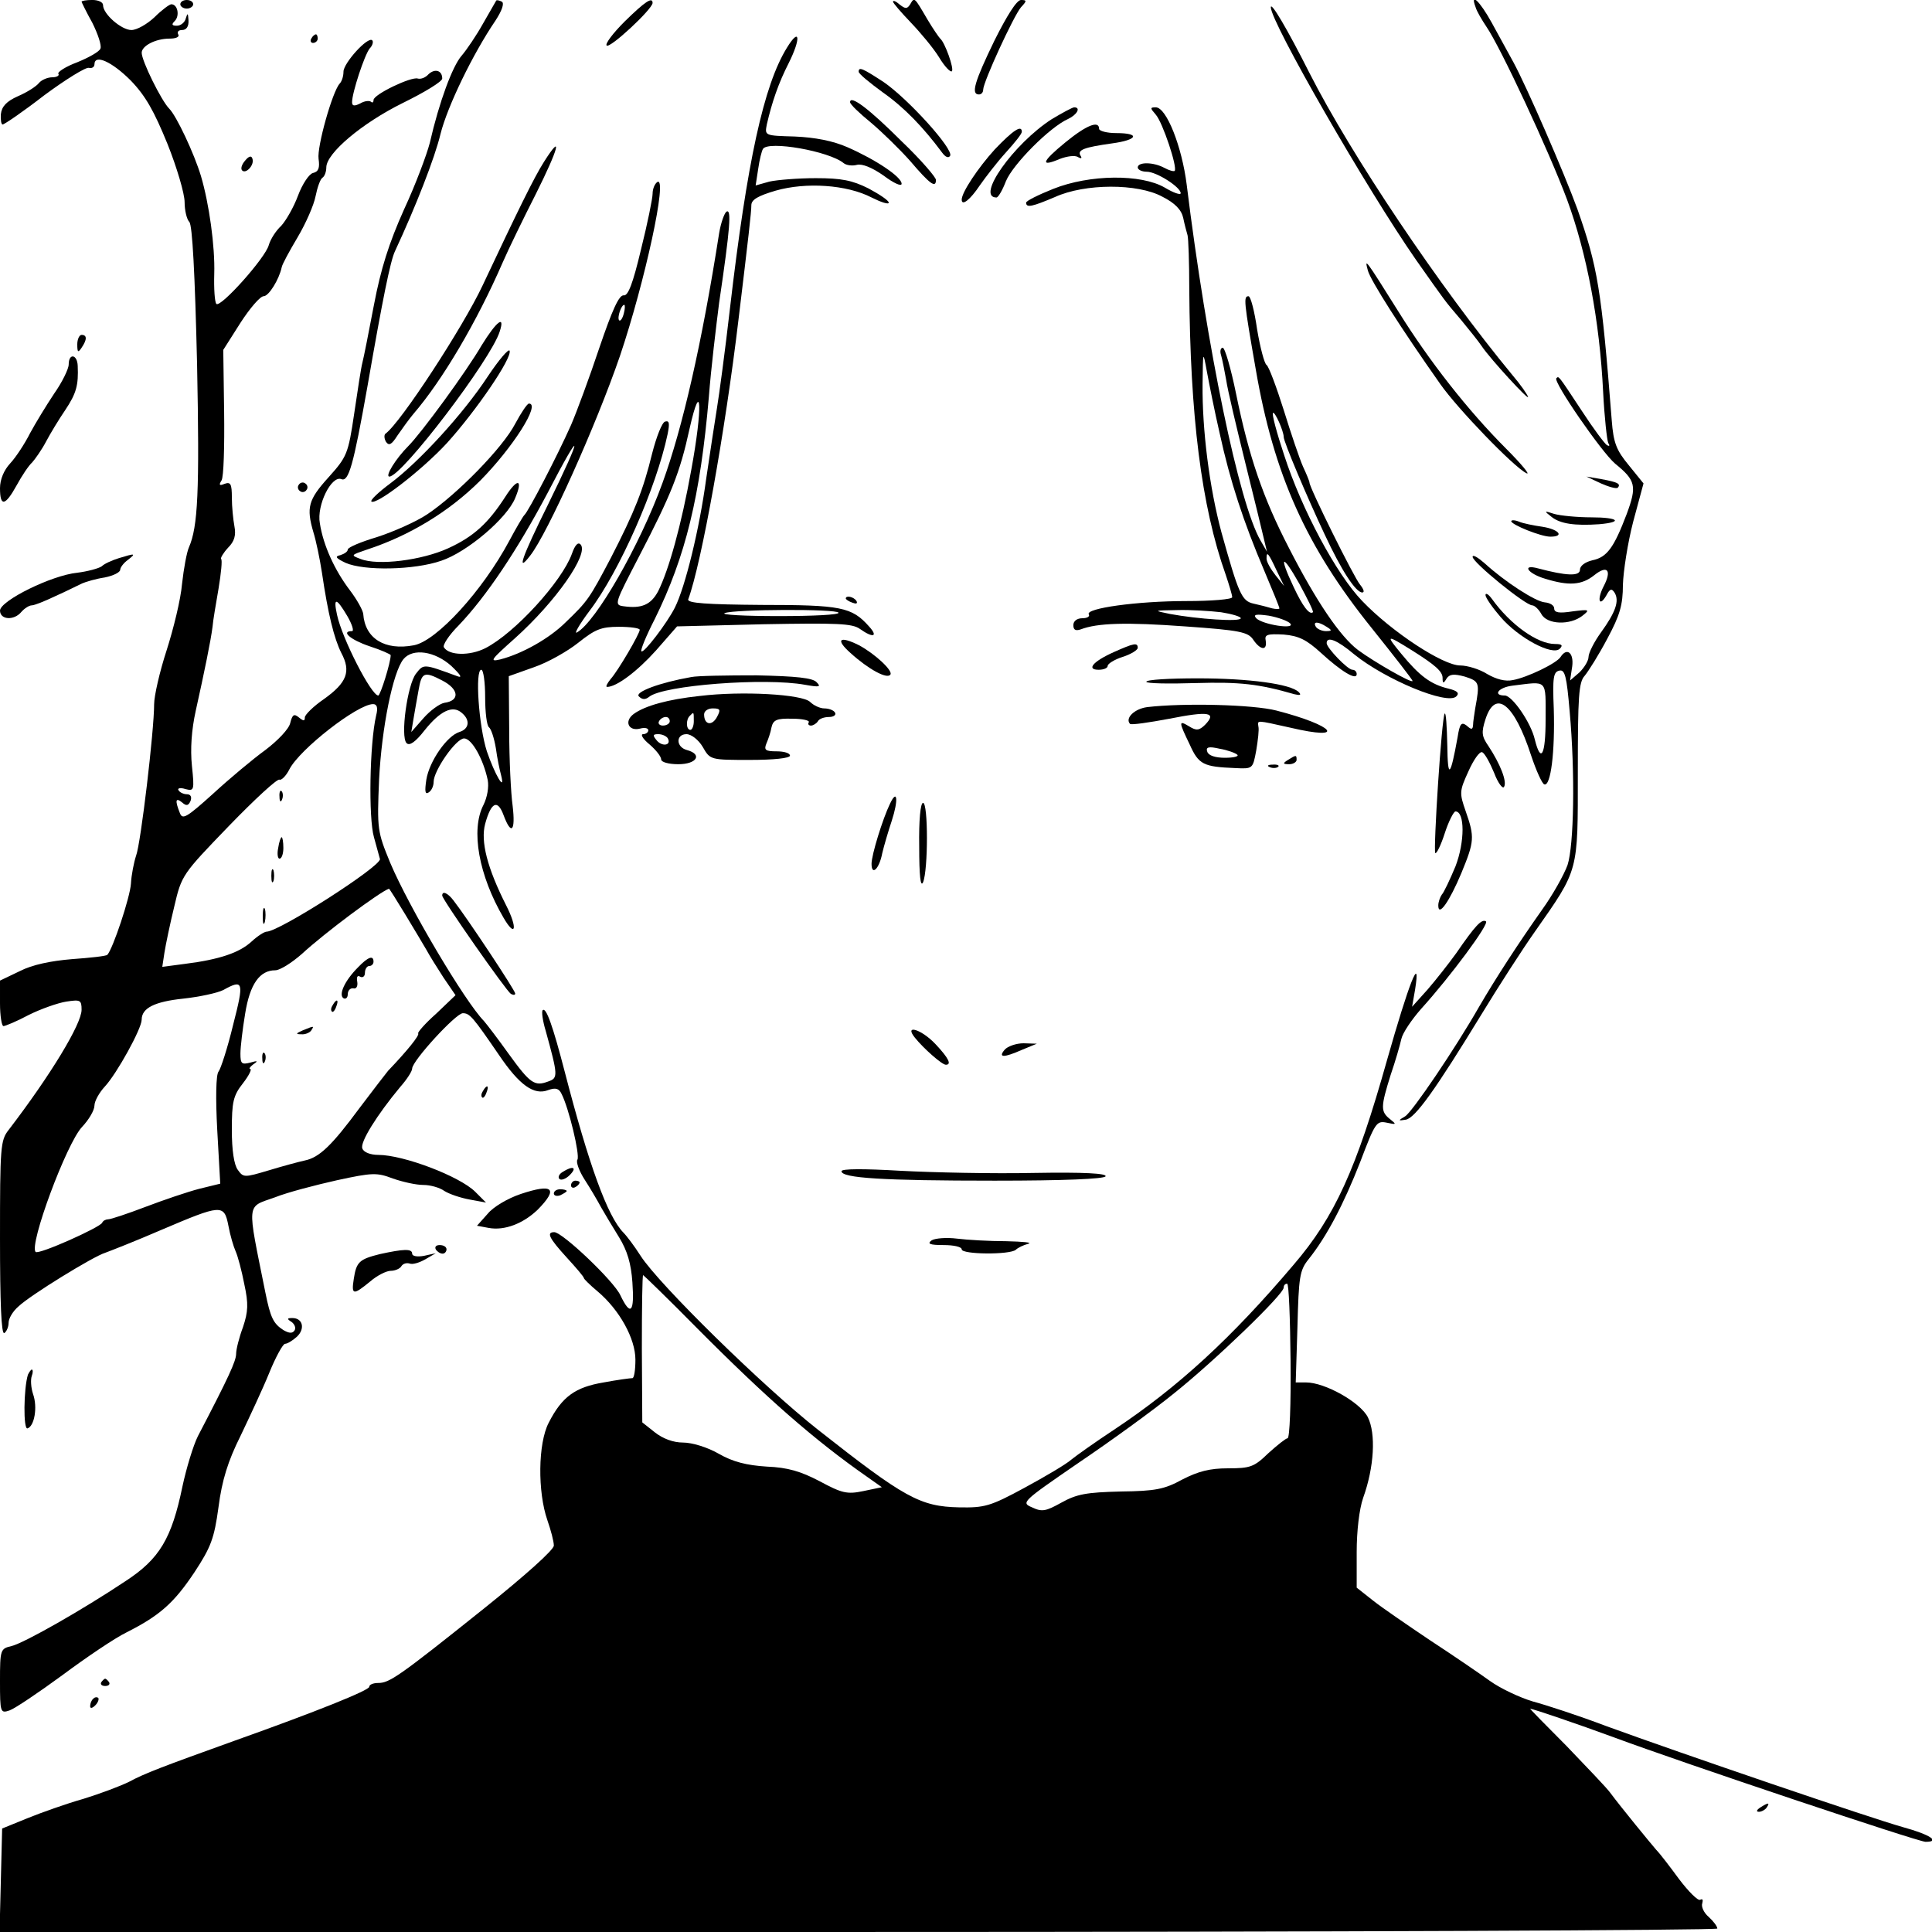<?xml version="1.0" standalone="no"?>
<!DOCTYPE svg PUBLIC "-//W3C//DTD SVG 20010904//EN"
 "http://www.w3.org/TR/2001/REC-SVG-20010904/DTD/svg10.dtd">
<svg version="1.0" xmlns="http://www.w3.org/2000/svg"
 width="450pt" height="450pt" viewBox="0 0 450 450"
 preserveAspectRatio="xMidYMid meet">
<g transform="translate(0,450) scale(0.1,-0.1)"
fill="#000000" stroke="none">
<path d="M190 4496 c0 -1 11 -24 25 -49 13 -26 22 -53 19 -60 -2 -7 -27 -21
-54 -32 -27 -10 -47 -23 -44 -27 3 -4 -4 -8 -14 -8 -11 0 -25 -6 -31 -13 -6
-8 -28 -22 -49 -31 -27 -12 -38 -24 -40 -42 -1 -13 1 -24 4 -24 4 0 48 30 97
68 50 37 97 66 104 64 7 -2 13 2 13 8 0 25 41 6 84 -37 35 -36 55 -72 86 -148
22 -55 40 -116 40 -136 0 -19 5 -40 11 -46 7 -7 13 -119 18 -330 6 -299 2
-380 -19 -428 -5 -11 -12 -49 -16 -85 -3 -36 -20 -105 -36 -155 -16 -49 -29
-106 -29 -125 0 -62 -31 -324 -42 -353 -5 -15 -11 -45 -12 -65 -2 -32 -42
-152 -55 -166 -3 -3 -40 -7 -82 -10 -49 -4 -93 -13 -122 -28 l-46 -22 0 -53
c0 -29 4 -53 8 -53 4 0 31 11 59 26 28 14 68 28 87 31 33 5 36 4 36 -19 0 -33
-72 -152 -170 -280 -19 -24 -20 -40 -20 -253 0 -148 3 -224 10 -220 5 3 10 14
10 24 0 10 10 27 23 38 27 26 175 117 202 125 11 4 70 27 130 53 141 60 147
61 157 10 4 -22 12 -49 17 -60 5 -11 14 -45 20 -76 10 -46 9 -64 -3 -100 -9
-24 -16 -52 -16 -62 0 -17 -17 -54 -89 -192 -11 -22 -27 -75 -36 -117 -25
-121 -53 -169 -133 -221 -99 -66 -234 -143 -265 -151 -26 -6 -27 -8 -27 -82 0
-73 1 -75 22 -68 12 4 67 41 123 82 55 41 123 87 150 100 77 39 110 68 158
140 38 58 46 78 56 152 8 62 22 107 51 165 21 44 52 110 67 147 15 37 32 68
37 68 5 0 17 7 27 16 20 18 15 44 -10 44 -13 0 -13 -2 -2 -9 7 -5 11 -14 7
-20 -5 -7 -12 -7 -26 1 -23 15 -30 28 -42 88 -43 214 -45 197 22 221 30 12 96
29 145 40 83 18 93 18 130 4 23 -8 54 -15 71 -15 16 0 38 -6 49 -14 11 -7 37
-16 59 -20 l38 -7 -25 25 c-36 36 -167 86 -226 86 -18 0 -34 6 -37 15 -6 14
34 78 88 143 16 18 28 37 28 43 0 18 102 129 118 129 16 0 23 -8 84 -97 48
-71 82 -95 115 -82 17 6 25 4 31 -9 17 -33 43 -142 37 -153 -4 -5 4 -27 17
-47 13 -20 30 -49 38 -64 8 -14 27 -46 42 -70 19 -31 28 -61 31 -105 5 -70 -4
-80 -28 -30 -15 33 -135 147 -154 147 -19 0 -12 -14 29 -59 22 -24 40 -45 40
-48 0 -2 14 -16 32 -31 51 -43 88 -110 88 -159 0 -24 -3 -43 -7 -43 -5 0 -35
-4 -67 -10 -66 -11 -97 -33 -128 -94 -25 -48 -26 -161 -3 -227 8 -23 15 -49
15 -59 0 -10 -66 -69 -162 -146 -200 -160 -221 -174 -247 -174 -12 0 -21 -4
-21 -9 0 -8 -121 -57 -315 -126 -167 -60 -209 -76 -244 -95 -20 -10 -68 -28
-107 -40 -39 -11 -98 -32 -130 -45 l-59 -24 -3 -120 -3 -121 2001 0 c1100 0
2000 4 2000 8 0 5 -9 17 -20 27 -12 10 -18 25 -15 32 2 8 1 11 -5 8 -5 -3 -27
19 -49 48 -22 30 -45 60 -53 68 -13 15 -82 99 -108 134 -8 11 -54 59 -101 108
-48 48 -86 87 -85 87 6 0 112 -36 196 -67 159 -59 708 -243 725 -243 36 0 10
17 -52 34 -75 21 -512 170 -693 236 -63 24 -140 49 -170 57 -30 9 -75 30 -100
48 -25 18 -88 61 -140 95 -52 35 -112 76 -132 92 l-38 30 0 83 c0 49 6 100 15
126 26 72 30 150 11 188 -18 35 -100 81 -144 81 l-24 0 4 129 c3 117 5 132 26
158 43 54 82 129 120 226 35 92 38 97 62 92 23 -5 23 -4 8 8 -23 18 -22 29 1
103 11 32 22 70 25 84 3 14 24 45 46 70 68 75 160 199 151 204 -10 6 -25 -10
-69 -74 -18 -25 -48 -63 -67 -85 l-36 -40 7 40 c14 88 -15 13 -65 -163 -72
-256 -122 -366 -218 -478 -145 -171 -269 -285 -418 -384 -44 -29 -89 -61 -100
-70 -11 -10 -60 -39 -108 -65 -81 -44 -94 -47 -153 -46 -91 2 -127 22 -329
181 -127 100 -370 338 -413 405 -14 22 -32 46 -40 54 -37 38 -80 156 -137 376
-27 104 -43 150 -51 142 -3 -3 0 -25 7 -48 29 -105 29 -110 6 -118 -32 -12
-42 -5 -92 64 -25 35 -51 69 -58 77 -44 45 -174 264 -218 368 -30 73 -31 78
-26 195 6 119 32 250 57 280 22 26 73 18 111 -16 22 -21 27 -29 14 -24 -79 29
-78 29 -96 6 -20 -25 -37 -147 -22 -162 7 -7 21 3 42 30 36 45 65 59 86 41 21
-17 18 -38 -5 -45 -29 -9 -70 -68 -77 -111 -4 -27 -3 -35 5 -30 7 4 12 15 12
25 0 26 52 101 71 101 18 0 45 -49 55 -97 3 -16 -1 -40 -10 -58 -30 -58 -11
-164 47 -263 28 -48 33 -24 6 29 -44 87 -60 149 -49 190 14 51 29 58 43 20 18
-48 28 -37 21 22 -4 28 -8 108 -8 177 l-1 125 59 21 c32 11 78 37 103 57 39
31 53 37 94 37 27 0 49 -3 49 -7 0 -9 -50 -95 -68 -115 -8 -10 -12 -18 -8 -18
22 0 70 36 114 85 l49 56 202 5 c170 3 206 2 224 -11 31 -22 43 -18 21 6 -40
45 -65 50 -250 50 -127 1 -174 4 -171 13 31 84 86 391 117 651 23 190 30 251
30 267 0 13 16 22 57 34 70 20 165 14 223 -16 22 -11 40 -17 40 -12 0 5 -21
19 -47 33 -38 19 -63 24 -123 24 -41 0 -90 -4 -108 -8 l-32 -9 6 39 c3 21 8
41 11 46 12 20 154 -5 188 -33 6 -5 20 -7 31 -4 12 3 35 -6 62 -25 24 -18 42
-26 42 -19 0 16 -60 56 -126 85 -34 15 -76 23 -123 25 -70 2 -70 2 -65 28 12
52 27 96 51 143 29 58 26 85 -4 36 -54 -87 -93 -265 -133 -609 -11 -96 -25
-200 -30 -230 -5 -30 -16 -104 -25 -164 -16 -119 -49 -253 -73 -301 -18 -36
-73 -108 -78 -102 -3 2 11 36 31 75 72 146 106 286 126 517 5 66 17 165 24
220 26 176 29 219 17 212 -5 -4 -13 -26 -17 -50 -40 -256 -85 -453 -132 -582
-53 -146 -155 -323 -199 -348 -8 -5 5 18 29 50 70 92 156 288 182 412 5 25 4
32 -6 29 -7 -2 -20 -35 -30 -74 -21 -86 -41 -136 -96 -243 -50 -95 -54 -101
-105 -150 -38 -38 -102 -74 -153 -87 -26 -6 -22 -1 34 49 96 86 174 198 153
219 -6 6 -13 -2 -20 -22 -23 -64 -133 -185 -202 -220 -36 -18 -84 -17 -96 2
-4 5 12 29 34 51 65 68 137 176 207 308 83 160 84 142 1 -27 -61 -123 -74
-161 -41 -118 40 51 153 302 209 465 58 172 112 420 87 405 -6 -4 -11 -16 -11
-27 0 -11 -12 -70 -27 -130 -19 -80 -30 -108 -40 -107 -11 2 -27 -34 -57 -122
-23 -69 -53 -150 -66 -180 -31 -70 -100 -203 -109 -210 -3 -3 -19 -30 -35 -60
-62 -116 -169 -233 -222 -243 -68 -13 -114 16 -118 73 -1 9 -15 34 -31 55 -35
46 -62 104 -70 156 -8 42 27 112 50 103 17 -7 28 31 61 217 35 201 53 291 64
314 48 103 93 218 106 273 16 64 75 186 128 264 15 23 21 40 15 44 -6 3 -11 4
-13 3 -1 -2 -15 -26 -31 -54 -15 -27 -38 -61 -50 -75 -21 -24 -52 -107 -74
-203 -7 -27 -33 -97 -60 -155 -35 -78 -54 -138 -70 -222 -12 -63 -24 -124 -27
-135 -3 -11 -11 -64 -19 -118 -14 -95 -17 -101 -60 -149 -47 -52 -52 -70 -35
-128 6 -19 15 -62 20 -95 14 -95 28 -152 45 -186 23 -43 13 -69 -40 -107 -25
-17 -45 -37 -45 -43 0 -9 -3 -9 -14 0 -11 9 -15 7 -20 -13 -3 -14 -29 -41 -58
-63 -29 -21 -84 -67 -122 -102 -61 -55 -71 -61 -77 -45 -12 30 -10 37 5 25 10
-9 15 -8 20 4 3 9 0 15 -9 15 -7 0 -16 4 -19 9 -4 5 4 7 16 3 20 -5 21 -3 15
54 -4 39 -1 84 9 129 20 90 35 163 39 195 1 14 8 54 14 89 6 36 9 67 6 69 -2
2 5 14 16 26 15 15 19 29 15 50 -3 16 -6 46 -6 67 0 32 -3 37 -17 32 -12 -5
-14 -3 -7 8 5 8 7 79 6 159 l-2 145 40 63 c22 34 46 62 54 62 12 0 36 39 42
67 1 7 18 38 37 70 19 32 38 75 42 96 4 20 11 40 16 43 5 3 9 14 9 24 0 33 83
103 178 150 51 25 92 50 92 57 0 19 -17 24 -32 10 -7 -8 -18 -12 -25 -10 -15
5 -103 -37 -103 -50 0 -6 -3 -7 -6 -4 -4 3 -15 2 -25 -4 -14 -7 -19 -6 -19 3
0 22 29 110 41 125 7 7 9 16 6 19 -10 10 -67 -53 -67 -73 0 -11 -4 -23 -9 -28
-17 -19 -53 -147 -49 -175 3 -21 0 -30 -13 -33 -9 -2 -25 -26 -35 -53 -10 -27
-28 -58 -39 -70 -12 -11 -25 -31 -29 -45 -8 -30 -112 -146 -122 -137 -4 4 -6
36 -5 70 2 64 -12 164 -31 228 -16 53 -57 140 -74 157 -18 18 -64 111 -64 130
0 16 32 33 65 33 15 0 24 4 20 10 -3 6 1 10 9 10 10 0 16 8 15 23 -1 16 -2 18
-6 5 -2 -10 -12 -18 -21 -18 -12 0 -13 3 -5 11 12 12 7 39 -8 39 -4 0 -22 -13
-39 -30 -17 -16 -41 -30 -54 -30 -23 0 -66 37 -66 58 0 7 -11 12 -25 12 -14 0
-25 -2 -25 -4z m1263 -726 c-3 -12 -8 -19 -11 -16 -5 6 5 36 12 36 2 0 2 -9
-1 -20z m157 -365 c-23 -128 -52 -232 -77 -282 -17 -32 -39 -41 -81 -35 -22 3
-20 7 36 115 76 146 96 197 118 298 28 124 31 50 4 -96z m-801 -340 c11 -19
16 -35 11 -35 -27 0 -4 -20 40 -35 28 -9 50 -19 50 -21 0 -17 -24 -94 -29 -94
-16 0 -84 132 -96 188 -9 41 -2 41 24 -3z m1144 8 c3 -5 -60 -8 -139 -8 -79 0
-136 3 -126 7 23 9 260 10 265 1z m-823 -197 c0 -36 4 -67 9 -70 5 -4 12 -25
16 -49 3 -23 9 -51 12 -62 11 -43 -15 2 -33 55 -19 59 -28 190 -13 190 5 0 9
-29 9 -64z m-100 39 c39 -20 42 -47 5 -52 -11 -2 -33 -18 -48 -35 l-29 -33 5
30 c3 17 8 47 12 68 7 41 13 44 55 22z m-154 -82 c-15 -65 -18 -238 -5 -283 7
-25 13 -48 14 -51 1 -18 -235 -169 -264 -169 -5 0 -21 -10 -35 -23 -28 -26
-75 -42 -155 -52 l-53 -7 5 33 c3 19 13 67 23 108 17 73 19 75 127 187 60 62
113 111 118 108 4 -2 15 8 23 24 24 47 159 152 195 152 9 0 12 -8 7 -27z m68
-463 c20 -33 42 -70 49 -82 7 -13 25 -42 40 -65 l28 -41 -45 -43 c-26 -23 -44
-44 -42 -46 4 -4 -26 -41 -70 -87 -5 -6 -35 -45 -66 -86 -65 -88 -94 -116
-128 -123 -14 -3 -51 -13 -84 -23 -57 -17 -59 -17 -72 1 -9 12 -14 46 -14 93
0 65 3 80 26 109 14 18 21 33 17 33 -4 0 -1 5 7 11 12 8 10 9 -7 4 -20 -5 -23
-3 -23 21 0 15 5 57 11 93 11 69 34 101 70 101 11 0 38 17 62 38 53 49 182
145 203 152 1 0 18 -27 38 -60z m-401 -257 c-13 -54 -29 -103 -34 -109 -6 -7
-7 -62 -3 -136 l7 -125 -49 -12 c-27 -7 -83 -26 -125 -42 -42 -16 -81 -29 -87
-29 -5 0 -12 -3 -14 -8 -5 -11 -148 -75 -155 -68 -16 16 72 253 108 291 16 17
29 39 29 50 0 10 11 30 24 44 28 30 86 135 86 156 0 27 30 42 97 49 37 4 79
13 93 20 47 26 49 20 23 -81z m1080 -706 c163 -164 275 -262 397 -347 l34 -24
-43 -9 c-38 -8 -50 -5 -102 23 -44 23 -74 32 -123 34 -47 3 -79 11 -112 30
-26 15 -62 26 -83 26 -23 0 -47 9 -66 24 l-29 23 -1 172 c0 94 1 171 3 171 1
0 58 -55 125 -123z m1383 -77 c1 -99 -2 -180 -7 -180 -4 0 -24 -16 -45 -35
-33 -32 -42 -35 -94 -35 -42 0 -69 -7 -106 -26 -42 -23 -63 -27 -144 -28 -80
-2 -102 -6 -138 -26 -36 -20 -45 -22 -68 -11 -26 11 -24 13 107 103 74 50 175
123 224 163 94 75 255 230 255 246 0 5 3 9 8 9 4 0 7 -81 8 -180z"/>
<path d="M651 2644 c0 -11 3 -14 6 -6 3 7 2 16 -1 19 -3 4 -6 -2 -5 -13z"/>
<path d="M648 2525 c-3 -14 -1 -25 3 -25 5 0 9 11 9 25 0 14 -2 25 -4 25 -2 0
-6 -11 -8 -25z"/>
<path d="M632 2460 c0 -14 2 -19 5 -12 2 6 2 18 0 25 -3 6 -5 1 -5 -13z"/>
<path d="M612 2365 c0 -16 2 -22 5 -12 2 9 2 23 0 30 -3 6 -5 -1 -5 -18z"/>
<path d="M834 2247 c-31 -31 -46 -64 -34 -72 5 -3 10 1 10 9 0 9 6 15 13 14 7
-2 11 5 9 16 -2 11 1 15 7 11 6 -3 11 1 11 9 0 9 5 16 10 16 6 0 10 5 10 10 0
16 -13 11 -36 -13z"/>
<path d="M775 2159 c-4 -6 -5 -12 -2 -15 2 -3 7 2 10 11 7 17 1 20 -8 4z"/>
<path d="M705 2100 c-16 -7 -17 -9 -3 -9 9 -1 20 4 23 9 7 11 7 11 -20 0z"/>
<path d="M611 2034 c0 -11 3 -14 6 -6 3 7 2 16 -1 19 -3 4 -6 -2 -5 -13z"/>
<path d="M420 4490 c0 -5 7 -10 15 -10 8 0 15 5 15 10 0 6 -7 10 -15 10 -8 0
-15 -4 -15 -10z"/>
<path d="M1455 4450 c-27 -27 -46 -52 -42 -56 7 -8 106 84 107 99 0 15 -17 4
-65 -43z"/>
<path d="M2080 4496 c0 -3 19 -25 41 -48 23 -24 53 -60 66 -81 13 -22 27 -36
30 -33 6 5 -16 67 -27 76 -3 3 -17 23 -30 45 -31 53 -30 52 -40 35 -7 -11 -11
-11 -24 -1 -9 8 -16 11 -16 7z"/>
<path d="M2316 4405 c-46 -95 -55 -125 -36 -125 6 0 10 5 10 11 0 18 71 172
88 192 14 15 14 17 0 17 -10 0 -33 -37 -62 -95z"/>
<path d="M3437 4483 c3 -10 15 -30 25 -45 33 -48 145 -288 188 -403 46 -125
76 -283 84 -448 3 -59 9 -113 12 -119 4 -6 3 -8 -3 -5 -5 3 -32 39 -58 79 -58
88 -54 82 -60 77 -8 -8 106 -173 137 -199 48 -39 51 -52 27 -117 -30 -79 -46
-101 -80 -108 -17 -4 -29 -13 -29 -22 0 -16 -33 -14 -97 3 -40 11 -25 -12 16
-24 55 -17 85 -15 114 8 31 25 42 12 22 -26 -16 -31 -10 -50 7 -20 8 15 12 16
19 5 11 -19 2 -45 -32 -92 -16 -22 -29 -48 -29 -57 0 -9 -10 -25 -21 -36 l-22
-19 5 33 c4 31 -12 45 -27 22 -9 -15 -78 -48 -111 -54 -18 -4 -39 2 -60 14
-17 11 -46 20 -63 20 -40 0 -159 78 -228 150 -60 62 -141 213 -182 340 -17 51
-29 96 -26 98 4 5 25 -42 25 -56 0 -11 54 -139 95 -226 40 -86 73 -136 88
-136 6 0 3 8 -5 18 -14 16 -118 226 -118 238 0 3 -7 20 -15 37 -8 18 -28 77
-45 132 -17 54 -35 102 -40 105 -5 3 -15 41 -22 83 -6 42 -15 77 -20 77 -12 0
-11 -11 17 -171 42 -244 117 -412 270 -602 52 -65 95 -120 95 -123 0 -7 -89
44 -127 72 -42 32 -97 113 -161 238 -60 116 -93 212 -123 359 -12 59 -26 107
-31 107 -5 0 -7 -8 -4 -17 3 -10 8 -36 12 -58 3 -22 24 -110 45 -195 21 -85
41 -166 44 -180 l6 -25 -15 26 c-50 86 -125 448 -172 829 -11 88 -47 180 -72
180 -14 0 -13 -2 0 -17 16 -18 51 -123 44 -131 -2 -2 -13 1 -24 7 -26 14 -62
14 -62 1 0 -5 9 -10 21 -10 23 0 79 -36 79 -50 0 -5 -17 1 -37 13 -55 32 -175
31 -260 -3 -35 -14 -63 -28 -63 -32 0 -13 15 -9 67 13 70 32 193 32 250 1 30
-15 45 -31 49 -50 3 -15 8 -33 10 -40 2 -7 4 -64 4 -125 2 -295 28 -506 85
-666 8 -24 15 -47 15 -52 0 -5 -48 -9 -107 -9 -115 0 -236 -17 -227 -31 3 -5
-4 -9 -15 -9 -13 0 -21 -7 -21 -16 0 -11 5 -14 17 -10 39 15 106 17 243 7 128
-9 147 -13 159 -31 17 -25 33 -26 29 -2 -3 14 4 16 42 14 35 -3 53 -12 86 -42
48 -44 84 -66 84 -50 0 5 -4 10 -10 10 -11 0 -60 51 -60 62 0 17 25 7 64 -26
73 -59 217 -119 238 -98 8 8 2 13 -18 18 -42 10 -68 30 -110 81 -37 45 -36 46
25 8 54 -34 71 -49 71 -64 0 -13 2 -14 9 -2 7 11 17 12 43 5 34 -11 35 -14 24
-74 -2 -14 -5 -31 -5 -39 -1 -11 -4 -11 -15 -1 -12 9 -16 5 -21 -27 -17 -94
-23 -99 -24 -19 -1 44 -3 77 -6 74 -7 -6 -27 -319 -22 -325 3 -2 13 18 22 46
9 28 21 51 25 51 22 0 22 -71 0 -128 -13 -31 -27 -61 -32 -66 -4 -6 -8 -17 -8
-25 0 -28 26 9 54 76 30 73 31 83 10 143 -15 43 -15 47 6 93 12 27 26 47 32
45 6 -2 18 -24 28 -48 9 -24 20 -38 23 -33 8 12 -9 54 -36 95 -16 23 -17 32
-7 63 23 71 67 36 106 -84 12 -36 26 -67 31 -68 15 -5 25 76 22 176 -3 73 -1
86 13 89 13 3 17 -13 24 -95 13 -144 10 -312 -5 -358 -8 -22 -34 -69 -60 -105
-55 -78 -107 -158 -146 -225 -56 -98 -155 -244 -172 -255 -17 -10 -17 -11 1
-8 22 3 70 71 177 246 39 64 95 151 124 192 103 147 100 137 100 371 0 177 2
210 16 225 9 11 33 49 53 87 29 54 36 78 36 125 1 31 11 97 24 147 l24 89 -34
42 c-29 35 -36 52 -40 105 -24 307 -33 358 -80 492 -31 85 -118 285 -149 342
-12 22 -35 64 -51 93 -27 49 -51 72 -37 35z m-596 -993 c24 -110 55 -205 104
-320 19 -45 35 -84 35 -87 0 -2 -8 -2 -17 0 -10 3 -29 8 -43 11 -28 6 -35 23
-75 166 -28 104 -45 238 -44 345 1 79 1 79 10 30 5 -27 18 -93 30 -145z m133
-320 l17 -35 -20 25 c-11 14 -21 31 -21 39 0 18 4 14 24 -29z m84 -96 c-8 -7
-24 14 -45 59 -35 74 -27 79 13 8 19 -35 34 -65 32 -67z m-214 0 c25 -4 46
-10 46 -14 0 -9 -100 -2 -165 10 -39 8 -39 8 16 9 31 1 77 -2 103 -5z m161
-26 c14 -15 -64 -3 -79 12 -8 9 0 10 29 6 22 -4 44 -12 50 -18z m85 -8 c13 -8
13 -10 -2 -10 -9 0 -20 5 -23 10 -8 13 5 13 25 0z m510 -216 c0 -83 -11 -103
-25 -47 -9 40 -53 103 -70 103 -29 0 -15 19 18 23 83 10 77 17 77 -79z"/>
<path d="M2960 4483 c0 -35 224 -424 338 -588 72 -102 65 -93 105 -140 18 -22
40 -49 48 -61 20 -30 113 -131 108 -118 -2 6 -18 29 -36 50 -171 207 -376 513
-473 704 -53 105 -90 167 -90 153z"/>
<path d="M725 4410 c-3 -5 -1 -10 4 -10 6 0 11 5 11 10 0 6 -2 10 -4 10 -3 0
-8 -4 -11 -10z"/>
<path d="M2000 4333 c0 -5 26 -26 56 -48 50 -35 95 -82 138 -140 8 -11 15 -14
19 -8 9 15 -98 133 -155 172 -49 32 -58 36 -58 24z"/>
<path d="M1980 4262 c0 -5 22 -26 49 -48 26 -22 67 -62 91 -89 46 -54 60 -64
60 -44 0 6 -35 47 -79 89 -76 76 -121 110 -121 92z"/>
<path d="M2449 4222 c-88 -57 -177 -182 -128 -182 4 0 14 17 22 38 16 39 102
126 145 145 21 10 30 27 14 27 -4 0 -28 -13 -53 -28z"/>
<path d="M2481 4168 c-55 -45 -59 -58 -12 -38 16 6 35 9 42 4 7 -4 10 -3 6 3
-9 14 9 20 73 29 60 8 67 24 10 24 -22 0 -40 5 -40 10 0 20 -29 9 -79 -32z"/>
<path d="M2317 4152 c-39 -43 -77 -100 -77 -117 0 -16 20 0 42 33 14 20 41 55
61 77 20 22 37 43 37 48 0 17 -20 4 -63 -41z"/>
<path d="M1267 4123 c-23 -36 -62 -116 -143 -288 -45 -96 -191 -320 -226 -345
-4 -3 -3 -12 1 -19 7 -10 13 -7 27 15 11 16 27 38 37 50 68 79 148 215 208
353 13 30 48 102 77 159 53 106 64 146 19 75z"/>
<path d="M571 4126 c-8 -9 -11 -19 -7 -23 9 -9 29 13 24 27 -2 8 -8 7 -17 -4z"/>
<path d="M3186 3870 c6 -23 78 -136 169 -265 40 -57 170 -192 200 -207 11 -6
-10 20 -47 57 -89 89 -179 204 -250 318 -79 126 -80 127 -72 97z"/>
<path d="M1122 3696 c-36 -62 -141 -205 -171 -235 -29 -29 -55 -71 -44 -71 29
0 237 273 257 338 13 40 -8 23 -42 -32z"/>
<path d="M180 3698 c0 -19 2 -20 10 -8 13 19 13 30 0 30 -5 0 -10 -10 -10 -22z"/>
<path d="M1136 3623 c-57 -87 -160 -199 -227 -249 -27 -20 -47 -39 -44 -42 10
-10 117 72 176 136 68 75 152 198 146 215 -2 6 -25 -21 -51 -60z"/>
<path d="M160 3651 c0 -10 -15 -41 -34 -68 -18 -27 -43 -68 -56 -92 -12 -24
-33 -56 -46 -70 -15 -16 -24 -38 -24 -58 0 -44 12 -42 39 7 12 22 28 46 36 53
7 8 22 29 32 48 10 19 30 52 45 74 26 39 31 58 29 103 -1 27 -21 30 -21 3z"/>
<path d="M1200 3513 c-29 -56 -136 -165 -205 -211 -27 -18 -80 -41 -117 -53
-37 -11 -68 -24 -68 -29 0 -5 -8 -10 -17 -13 -14 -3 -11 -7 12 -18 43 -19 160
-17 223 5 60 20 153 99 172 146 19 45 5 47 -23 3 -40 -62 -74 -93 -133 -120
-61 -28 -164 -41 -204 -25 -24 9 -23 9 15 22 98 32 191 88 264 161 75 76 141
179 113 179 -4 0 -18 -21 -32 -47z"/>
<path d="M3729 3374 c18 -8 36 -13 39 -10 8 9 0 13 -38 20 l-35 6 34 -16z"/>
<path d="M696 3371 c-4 -5 -2 -12 3 -15 5 -4 12 -2 15 3 4 5 2 12 -3 15 -5 4
-12 2 -15 -3z"/>
<path d="M3614 3296 c20 -16 54 -21 111 -17 57 5 44 16 -18 16 -34 0 -73 4
-87 8 -24 8 -24 7 -6 -7z"/>
<path d="M3520 3286 c0 -8 69 -36 91 -36 34 0 20 17 -18 23 -21 3 -46 8 -55
12 -10 4 -18 4 -18 1z"/>
<path d="M277 3200 c-16 -5 -34 -13 -40 -19 -7 -5 -33 -12 -57 -15 -60 -6
-179 -65 -180 -88 0 -22 33 -24 50 -3 7 8 18 15 24 15 6 0 31 10 56 22 25 11
52 25 61 29 9 4 33 11 53 14 20 4 36 12 36 18 0 5 8 16 18 23 19 15 18 16 -21
4z"/>
<path d="M3430 3203 c0 -13 123 -113 139 -113 5 0 15 -9 21 -20 13 -25 67 -27
96 -4 18 14 16 15 -23 10 -32 -5 -43 -3 -43 7 0 7 -10 13 -22 14 -22 2 -93 48
-140 91 -16 14 -28 21 -28 15z"/>
<path d="M3460 3114 c0 -6 16 -29 35 -51 42 -49 121 -91 138 -74 8 8 5 11 -11
11 -41 0 -104 45 -147 105 -8 11 -15 15 -15 9z"/>
<path d="M1970 3106 c0 -2 7 -7 16 -10 8 -3 12 -2 9 4 -6 10 -25 14 -25 6z"/>
<path d="M1981 2979 c42 -38 86 -62 93 -50 6 9 -36 48 -73 68 -46 23 -56 14
-20 -18z"/>
<path d="M2594 2981 c-49 -22 -64 -41 -35 -41 12 0 21 4 21 9 0 5 16 15 35 21
19 6 35 16 35 21 0 13 -9 11 -56 -10z"/>
<path d="M1610 2923 c-74 -13 -132 -35 -122 -45 8 -8 15 -8 24 -1 33 27 270
45 363 28 34 -6 38 -5 27 6 -9 10 -47 14 -140 16 -70 0 -138 -1 -152 -4z"/>
<path d="M2670 2912 c0 -4 52 -5 115 -3 103 3 147 -2 230 -26 13 -3 17 -2 10
5 -19 19 -116 32 -235 32 -66 0 -120 -3 -120 -8z"/>
<path d="M1630 2879 c-75 -8 -128 -23 -154 -42 -23 -17 -12 -41 15 -34 11 3
19 1 19 -4 0 -5 -6 -9 -12 -9 -7 0 -1 -11 15 -24 15 -13 27 -28 27 -35 0 -6
17 -11 40 -11 43 0 57 23 20 33 -26 7 -26 37 -1 37 11 0 28 -13 38 -30 17 -30
18 -30 110 -30 55 0 93 4 93 10 0 6 -14 10 -31 10 -26 0 -30 3 -24 18 4 9 10
26 12 38 4 17 12 21 48 20 24 0 41 -4 39 -8 -3 -4 -1 -8 5 -8 5 0 13 5 16 10
3 6 15 10 26 10 11 0 17 5 14 10 -3 6 -15 10 -25 10 -10 0 -25 7 -33 15 -18
18 -159 26 -257 14z m40 -49 c-12 -22 -30 -18 -30 6 0 8 9 14 20 14 18 0 19
-3 10 -20z m-54 -10 c0 -11 -4 -20 -8 -20 -10 0 -11 24 -1 33 9 9 9 10 9 -13z
m-56 0 c0 -5 -7 -10 -16 -10 -8 0 -12 5 -9 10 3 6 10 10 16 10 5 0 9 -4 9 -10z
m-5 -39 c10 -17 -12 -21 -25 -6 -10 12 -10 15 3 15 9 0 18 -4 22 -9z"/>
<path d="M2672 2853 c-30 -4 -52 -26 -40 -39 3 -3 44 3 92 12 91 18 111 15 83
-14 -14 -14 -21 -14 -37 -4 -25 15 -25 12 1 -42 21 -47 32 -52 106 -55 41 -2
41 -2 49 41 4 24 7 49 5 56 -2 15 -6 15 75 -3 132 -31 103 5 -33 40 -54 14
-216 18 -301 8z m210 -111 c4 -4 -9 -7 -29 -7 -22 0 -38 5 -41 14 -4 11 3 13
29 7 18 -3 37 -10 41 -14z"/>
<path d="M3000 2730 c-13 -8 -12 -10 3 -10 9 0 17 5 17 10 0 12 -1 12 -20 0z"/>
<path d="M2958 2713 c7 -3 16 -2 19 1 4 3 -2 6 -13 5 -11 0 -14 -3 -6 -6z"/>
<path d="M2073 2628 c-17 -35 -43 -119 -43 -140 0 -29 18 -12 25 25 4 17 14
51 22 75 16 49 13 76 -4 40z"/>
<path d="M2141 2528 c0 -67 3 -96 9 -83 12 29 12 185 0 185 -6 0 -10 -40 -9
-102z"/>
<path d="M1030 2414 c0 -9 149 -222 160 -229 6 -3 10 -3 10 1 0 7 -112 176
-144 217 -13 17 -26 23 -26 11z"/>
<path d="M2131 2083 c20 -25 63 -63 72 -63 14 0 7 15 -24 48 -33 35 -74 47
-48 15z"/>
<path d="M2340 2055 c-16 -19 -2 -19 41 0 l34 14 -31 1 c-17 0 -37 -7 -44 -15z"/>
<path d="M1125 1959 c-4 -6 -5 -12 -2 -15 2 -3 7 2 10 11 7 17 1 20 -8 4z"/>
<path d="M1310 1770 c-8 -5 -11 -12 -7 -16 4 -4 15 0 24 9 18 18 8 23 -17 7z"/>
<path d="M1960 1772 c0 -16 96 -22 357 -22 161 0 254 4 258 10 4 7 -50 10
-167 8 -95 -2 -235 1 -310 5 -86 5 -138 5 -138 -1z"/>
<path d="M1330 1739 c0 -5 5 -7 10 -4 6 3 10 8 10 11 0 2 -4 4 -10 4 -5 0 -10
-5 -10 -11z"/>
<path d="M1213 1719 c-30 -10 -64 -30 -77 -46 l-25 -28 27 -5 c37 -7 81 10
115 43 48 49 35 61 -40 36z"/>
<path d="M1290 1720 c0 -5 7 -7 15 -4 8 4 15 8 15 10 0 2 -7 4 -15 4 -8 0 -15
-4 -15 -10z"/>
<path d="M2170 1611 c-11 -8 -5 -11 28 -11 23 0 42 -4 42 -10 0 -12 112 -13
126 -1 5 5 18 11 29 14 11 3 -12 5 -51 6 -39 0 -91 3 -115 6 -24 3 -51 1 -59
-4z"/>
<path d="M1015 1590 c3 -5 10 -10 16 -10 5 0 9 5 9 10 0 6 -7 10 -16 10 -8 0
-12 -4 -9 -10z"/>
<path d="M885 1579 c-48 -12 -55 -18 -61 -58 -6 -38 -1 -38 38 -6 16 14 38 25
48 25 10 0 22 5 25 11 4 6 12 8 19 6 7 -3 23 2 37 10 l24 14 -27 -6 c-16 -3
-28 -1 -28 5 0 12 -20 11 -75 -1z"/>
<path d="M65 1298 c-10 -33 -11 -128 -1 -125 16 5 24 49 13 80 -5 15 -6 34 -3
42 3 8 3 15 0 15 -2 0 -6 -6 -9 -12z"/>
<path d="M236 582 c-3 -5 1 -9 9 -9 8 0 12 4 9 9 -3 4 -7 8 -9 8 -2 0 -6 -4
-9 -8z"/>
<path d="M217 543 c-4 -3 -7 -11 -7 -17 0 -6 5 -5 12 2 6 6 9 14 7 17 -3 3 -9
2 -12 -2z"/>
<path d="M4100 290 c-9 -6 -10 -10 -3 -10 6 0 15 5 18 10 8 12 4 12 -15 0z"/>
</g>
</svg>
